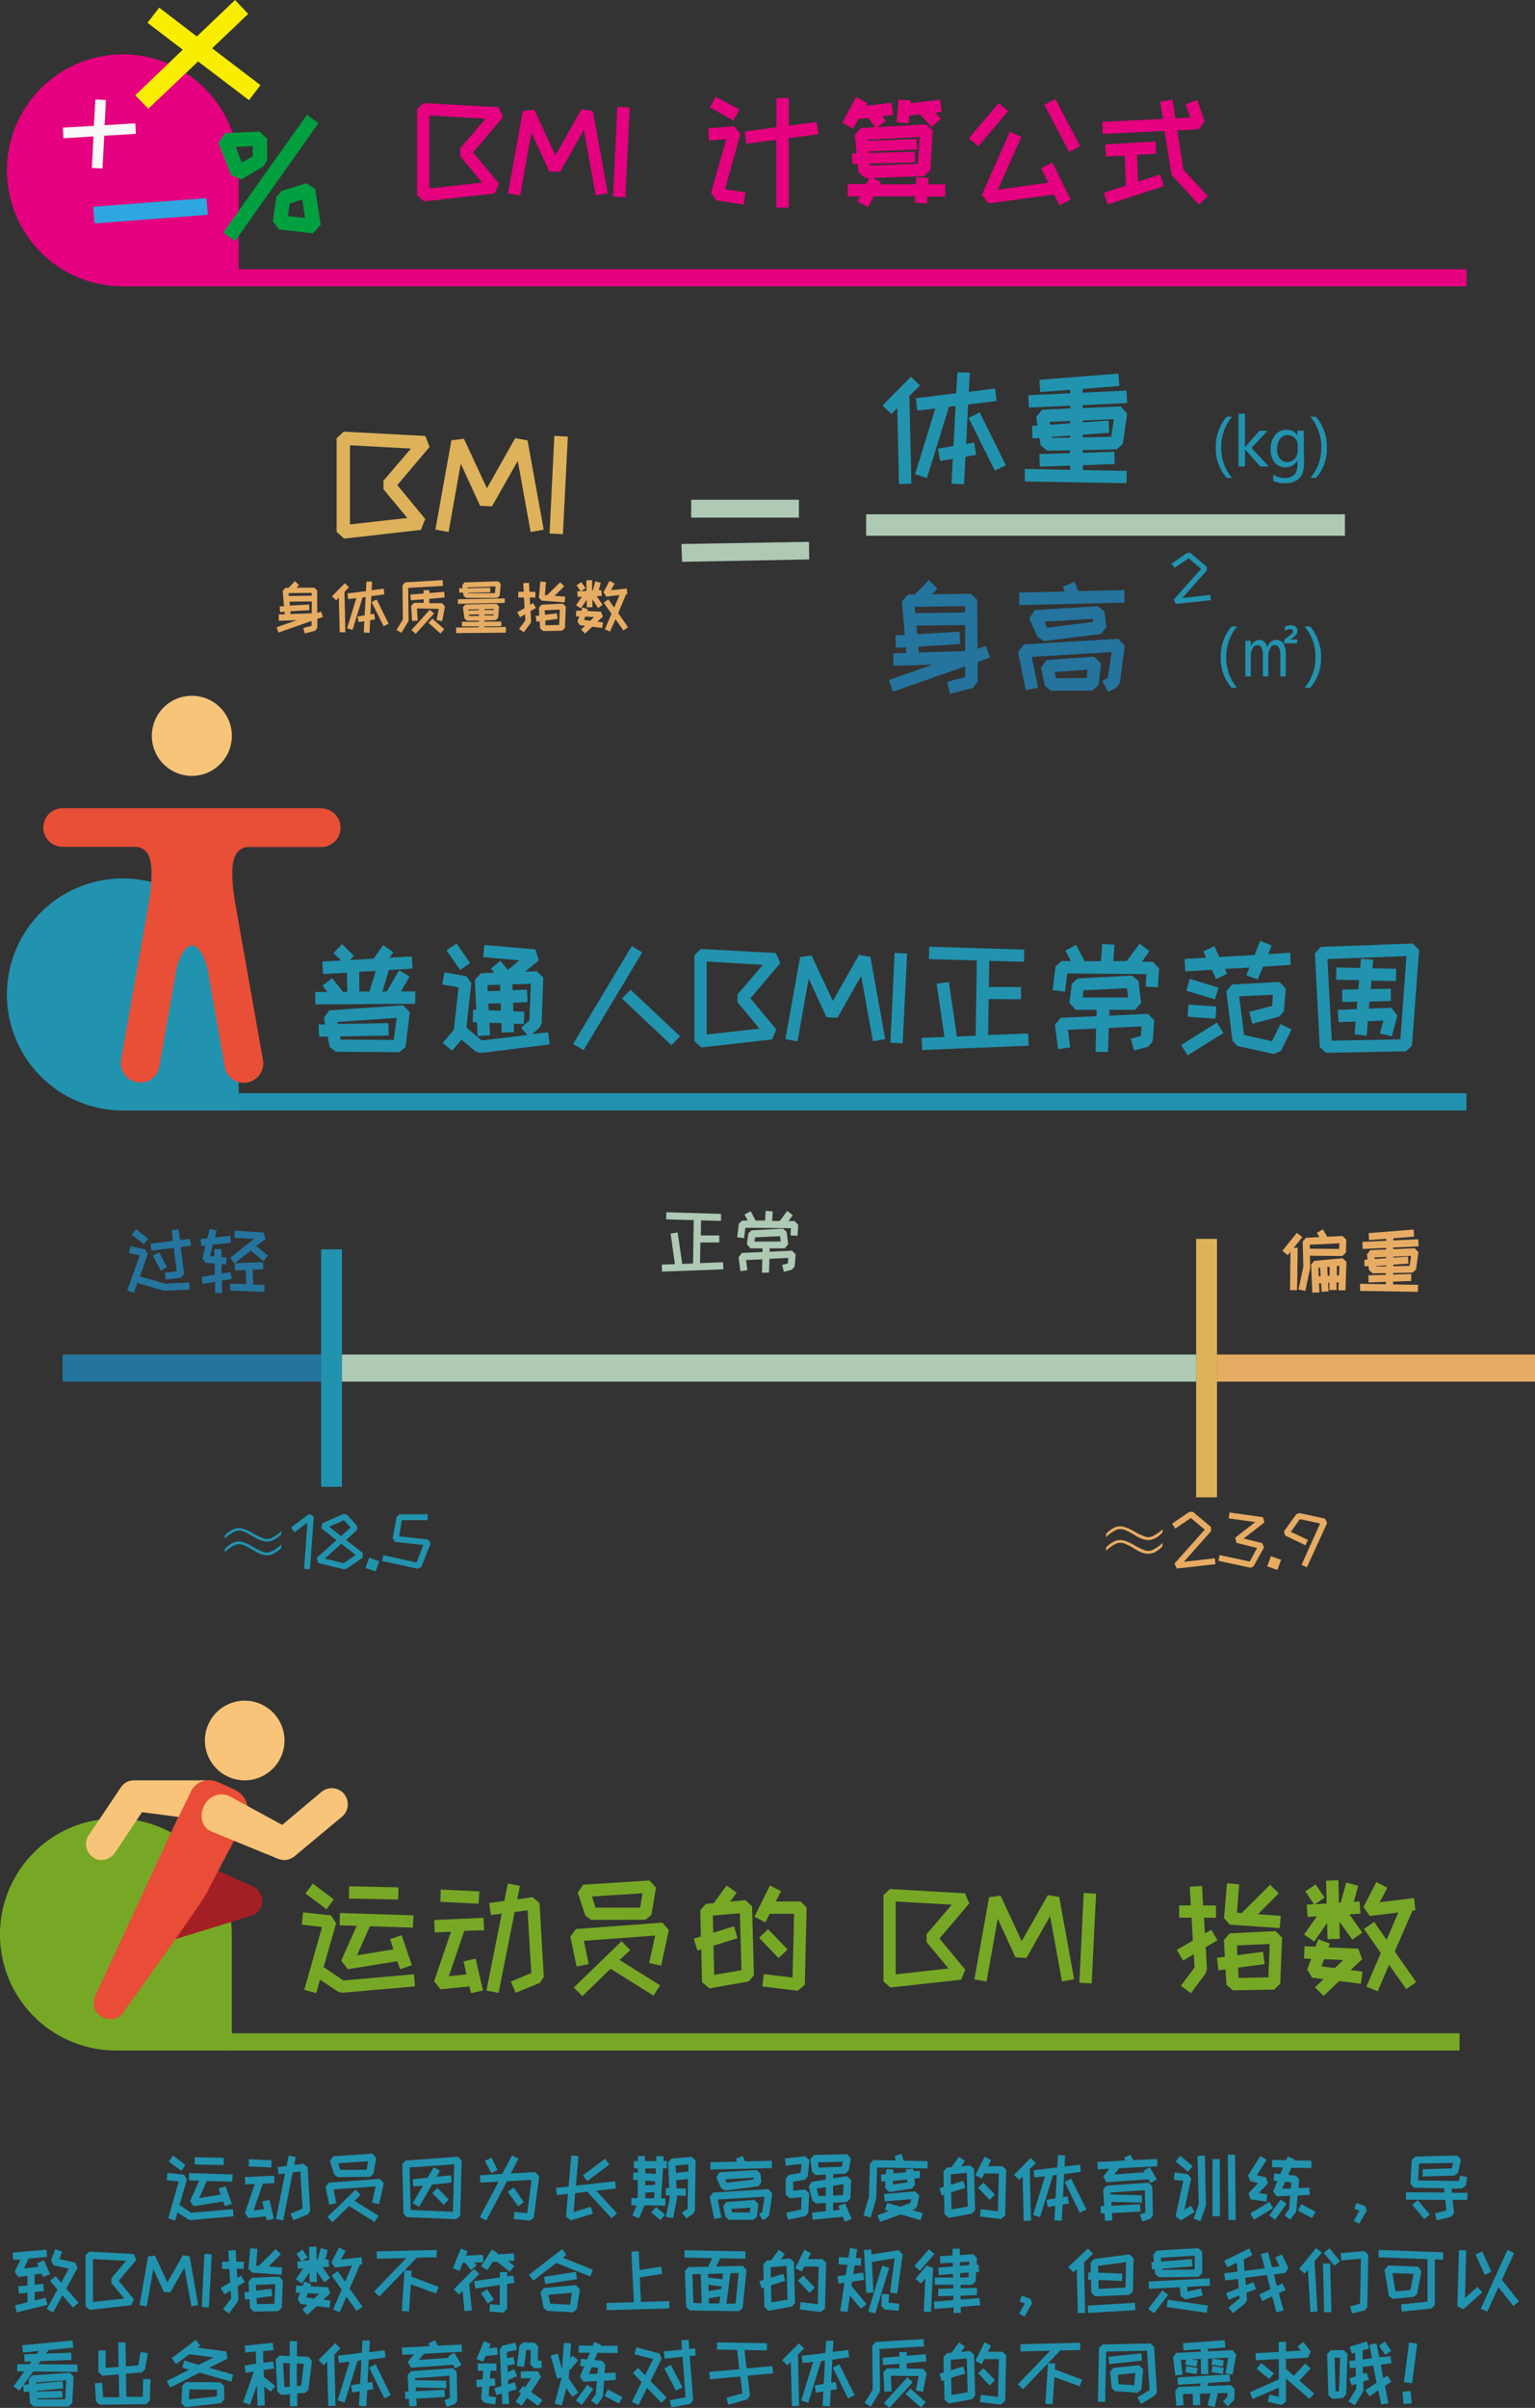 <svg xmlns="http://www.w3.org/2000/svg" viewBox="0 0 357.56 560.49"><rect x="0" y="0" width="357.56" height="560.49" fill="#333333" stroke="none"/><g id="图层_2" data-name="图层 2"><g id="图层_1-2" data-name="图层 1"><path d="M75.38,457.88,80,461l16.43-1.46.24,2.83-17,1.49-.91-.24-4.23-2.83-.88,3.16-2.77-.79,4.14-14.6L70.3,448l.3-2.86,6.48.7,1.22,1.83Zm.67-13.45-4.9-3.68,1.71-2.31,4.89,3.68Zm20.11,4.26-10-.31-3,6.76,8.49-1.4-.79-2.37,2.7-.92,2.38,7-2.74.92-.64-1.86L81,458.37l-1.52-2,3.62-8.1-4-.12.09-2.86,17.13.55Zm-3.41-6.54-11.47-.22.06-2.86,11.48.25Z" style="fill:#77a825"/><path d="M108.15,449.45,104.56,460l4.11-.43-.7-3,2.83-.67,1.7,7.42-2.77.64-.39-1.58-6.73.67-1.49-1.86,3.93-11.53-3.78.15-.12-2.89,11.47-.51.15,2.89Zm3.32-6.33-8.89-.42.09-2.87,9,.43Zm8.64,20.75-1.1-2.61,4.75-2-.88-14.61-3,.4-3.74,18.83-2.83-.54,3.56-17.9-2.52.34-.4-2.83,3.53-.46.82-4.07,2.8.57-.61,3.11,3.56-.49,1.62,1.34,1,17.19-.88,1.4Z" style="fill:#77a825"/><path d="M134.32,457.76l-1.46-7,1.31-1.74,20.11-1.49,1.52,1.74L154,457.54l-2.77-.6,1.37-6.4L136,451.76l1.13,5.42Zm10-1.53,9.43,5.88-1.52,2.43-10-6.27-6.57,6.36-2-2,11.13-10.77,2,2.07Zm-6.61-9.34-1.36-1-1.77-5.32,1.25-1.86,15.45-1,1.53,1.68-1.07,6.33-1.4,1.15Zm.19-5.44.82,2.58,10.4,0,.55-3.34Z" style="fill:#77a825"/><path d="M161.61,451.28l1.64-.52-.12-6.12,1.34-1.49,1.79-.15,3-4.11,2.34,1.68-1.52,2.06,3.56-.33,1.55,1.4.43,16.09-1.19,1.43-9.19,1.62-1.7-1.43-.19-7.64-.88.27Zm4.53-1.4,4.84-1.5.82,2.77-5.6,1.74.16,6.81,6.36-1.09-.37-13.27-6.3.55Zm9.59-3.72,3.62-7.27,2.58,1.31-1.21,2.4h5.72L187.9,444l-.43,18-1.64,1.39-8.25-1,.34-2.89,6.69.82.37-14.85h-5.69l-1,2Zm1.09,4.9,2.1-2,4.54,4.72-2.1,2Z" style="fill:#77a825"/><path d="M207.4,462.62l-1.61-1.42V441.11l1.52-1.4,17.47,1,1,2.34-6.94,8.18,6,7.25-.95,2.34Zm1.25-20v16.95l12.29-1.37-5.11-6.14,0-1.83,5.87-6.87Z" style="fill:#77a825"/><path d="M247.38,461.22,244.61,446l-5.5,9.74-2.56-.12-4.14-9-2.61,14.63-2.83-.51,3.43-19.14,2.68-.34L238,451.85l6.09-10.74,2.64.46,3.47,19.14Z" style="fill:#77a825"/><path d="M254.29,461.68l-2.86-.15,1-20.9,2.89.15Z" style="fill:#77a825"/><path d="M280.46,446.38l.21,3.68,1.49-.88,1.43,2.46-2.74,1.61.3,5.05-.24.95-3.5,4.71-2.34-1.73,3.19-4.26-.18-3.07-2.49,1.46-1.46-2.47,3.74-2.19-.31-5.32h-2.89v-2.86h2.71l-.24-4.35L280,439l.24,4.54h3v2.86Zm3,9.34,1.85-.25-.21-3.92,1.37-1.52,10.68-.52,1.49,1.52-.43,10.71-1.4,1.37-9.61.18L285.69,462l-.21-3.58-1.65.21Zm3-7.73-1.34-1.55.7-8.07,2.83.25-.52,6.6,1.1.09,6.63-6.6,2,2L293,445.59l5.33.36-.22,2.86Zm1.76,7.12,6-.79.36,2.86-6.17.82.12,2.4,6.93-.15.31-7.76-7.64.34Z" style="fill:#77a825"/><path d="M306.29,443.27l2.74-.18-.13-5.32,2.86-.1.13,5.24h.33l.09-.06,1.28-4.66,2.77.76-1,3.75,1.34-.1.19,2.83-2.56.19,3,4.23L315,451.49l-3-4.2.09,4-2.86.09-.09-3.78-3,4.33-2.37-1.62,3-4.26-2.19.16-.18-2.87,1.67-.09-2-3,2.38-1.61,2.1,3.07Zm8.3,15.31,2.8.36-.39,2.83-5.05-.64-3.65,3.47-2-2,2-1.91-2.65-.34-1.16-1.88.92-2.5-1.65-.09.12-2.86,2.56.12.64-1.73,2.71,1-.34.88,6.94.31.91,2.46Zm-6.17-2.53-.61,1.65,3.13.42,1.95-1.89ZM329,444.76l-4.11,9.5,5,7.12L327.56,463l-4-5.66-2.65,6.18-2.61-1.1,3.34-7.82L317.73,449l2.37-1.64,2.89,4.17,2.74-6.36-6.66.82-1.46-2.1,3-5.81,2.55,1.34-1.79,3.38,8-1,.34,2.83Z" style="fill:#77a825"/><path d="M27,423.29h0a27,27,0,0,1,27,27v27a0,0,0,0,1,0,0H27a27,27,0,0,1-27-27v0A27,27,0,0,1,27,423.29Z" style="fill:#77a825"/><line x1="53.03" y1="475.29" x2="339.98" y2="475.29" style="fill:none;stroke:#77a825;stroke-miterlimit:10;stroke-width:4px"/><path d="M41.82,513.26l2.72,1.82,9.72-.86.15,1.67-10,.88-.54-.14L41.34,515l-.52,1.88-1.64-.47,2.45-8.64-2.81-.29.18-1.69,3.83.41.72,1.08Zm.4-7.95-2.9-2.18,1-1.37,2.9,2.18Zm11.9,2.52-5.92-.18-1.8,4,5-.83-.47-1.4,1.6-.54L54,513l-1.62.54-.38-1.1-6.84,1.1-.9-1.17,2.14-4.79L44,507.52l.06-1.69,10.13.32Zm-2-3.87-6.78-.13,0-1.69,6.79.14Z" style="fill:#2193af"/><path d="M61.21,508.28l-2.12,6.21,2.43-.26-.42-1.78,1.68-.39,1,4.39-1.63.38-.24-.94-4,.4-.88-1.1,2.32-6.82-2.23.09-.07-1.71,6.79-.31.09,1.71Zm2-3.75-5.25-.25,0-1.69,5.29.25Zm5.11,12.28-.64-1.55,2.8-1.17-.52-8.64-1.78.23-2.21,11.15-1.68-.33,2.11-10.58-1.5.2-.23-1.68,2.09-.27.48-2.41,1.66.34-.36,1.84,2.11-.29,1,.79.61,10.17-.52.83Z" style="fill:#2193af"/><path d="M76.69,513.19l-.86-4.14.77-1,11.9-.88.9,1-1.08,4.89-1.64-.36.81-3.78-9.81.72.67,3.21Zm5.89-.9,5.58,3.47-.9,1.44-5.94-3.7-3.89,3.76-1.17-1.21,6.59-6.37L84,510.9Zm-3.91-5.53-.81-.59-1-3.15.73-1.1,9.15-.61.9,1L87,506l-.83.69Zm.11-3.22.48,1.53,6.16,0,.32-2Z" style="fill:#2193af"/><path d="M94.8,516.09l-.81-.83-.29-11.5.79-.85,12.13-.88.92.85-.34,12.87-.9.81Zm10.71-1.26.3-11.05-10.4.75.25,9.9Zm-9.4-7.56,3.49-.36,1.44-2.45,1.46.85-.81,1.38,3.35-.34.18,1.69-4.59.47-3,5.17-1.49-.85,2.39-4.1-2.23.23Zm4.57,3.22,1.21-1.19,2.66,2.72-1.22,1.19Z" style="fill:#2193af"/><path d="M119,505.92l5.69-.31.9,1-1.26,9.61-.92.68-3.76-.38.16-1.65,3,.3,1-7.75-5.7.3-4.84,9.13-1.5-.78,4.39-8.24-4.28.22-.09-1.71L117,506l2.29-4.31,1.47.8Zm-4.55-.09L112.94,503l1.53-.78,1.44,2.88Zm6.25,7.74-2.42-3.4,1.39-1L122,512.6Z" style="fill:#2193af"/><path d="M138.88,509.93l4.84,5.28-1.26,1.13-5.67-6.17-2.81.32-.37,4.41,4-1.24.51,1.62-5.19,1.56-1.09-.84.46-5.33-2.59.29-.2-1.69,2.94-.33.63-7.22,1.67.17-.59,6.85,9.14-1,.18,1.69Zm-2.09-2.23-1-1.35,5.15-3.87,1,1.35Z" style="fill:#2193af"/><path d="M147.3,515.73l1-2.4-1.23,0,0-1.68,1.48,0v-4.21l-1.12-.09.15-1.68,1,.08v-1h-.94v-1.71h.94v-1.15h1.67v1.15h2.59l.08-1.21,1.69.11-.07,1.08h.81v1.69l-.92,0-.42,7,1,0v1.71l-4.85-.09-1.29,3Zm3-9.85,2.41.16.08-1.29-2.49,0Zm0,2.81,2.25-.13.06-.82-2.31-.17Zm0,3,2.05,0,.09-1.44-2.14.13ZM151.7,515l1.09-1.29,2.13,1.78-1.08,1.28Zm6-3.94,0,.49v.21l-.91,4.54-1.68-.29.9-4.48,0-.5-.92,0,0-1.71.81,0-.28-6,.79-.87,4.71-.39.92.86-.18,11.68-.36.69-1.65,1.11-1-1.38,1.32-.87.09-6.94-2.77.3.09,1.89,2.17,0v1.71Zm-.33-7,.08,1.73,2.89-.3,0-1.68Z" style="fill:#2193af"/><path d="M176.81,515.3l.75-.42.52-3.54-10.89.64.85,4.22-1.67.32-1.05-5.17.79-1,12.91-.78.88,1-.72,5-.45.63-1.11.59Zm-11.34-12,6.22-.14-.27-.67,1.61-.64.5,1.26,6.28-.15,0,1.71L165.5,505Zm2.52,6.07-1.14-2.54.72-1.19,8.64-.52.9.74.25,2.11-.73.93-7.74,1Zm1,6.64-.54-2.46.77-1,6.48-.47.94.94-.33,2.93-.84.76-5.66,0Zm.3-7.92,6.28-.79-.05-.41-6.59.37Zm1.23,6.9,4.17,0,.11-1.13-4.46.32Z" style="fill:#2193af"/><path d="M183.54,516.68l-.36-1.64,3.42-.73.11-2.87-2.77.24-.92-.85v-3.72l.7-.87,2.77-.45.2-2.1-3.67.43-.18-1.69,4.7-.54,1,.91-.38,3.8-.7.78-2.7.45v2.08l2.81-.25.92.88-.19,4.5-.66.8Zm10.53-3.94v1.8l1.55-.16-.36-.87,1.58-.64,1.55,3.6-1.58.66-.49-1.13-7,.68-.18-1.65,3.24-.33v-1.91l-2.3.09-.85-.64-.83-3.33.69-1.05,3.29-.52v-1.15l-2.34.09-.88-.72-.4-2.95.83-1,7.74-.18.85,1-.49,2.85-.81.7-2.79.11v.95l3.17-.5,1,.88-.18,4.35-.83.81Zm-3.38-1.58,1.67-.06v-2l-2.12.32Zm-.13-7.83.16,1.24,5.4-.24.2-1.15Zm3.51,5.47v2.25l2.32-.09.09-2.56Z" style="fill:#2193af"/><path d="M201.14,515.67l1.26-4.33.24-7.73.84-.82,5.21.1-.33-1,1.62-.53.52,1.57,5.58.13v1.71l-11.78-.26-.19,7,0,.2-1.3,4.46Zm3.24,0,2.7-1-.93-.27.47-1.64,3.11.9,2.32-.9.18-.88-6.14.54-.16-1.71,7.27-.63.92,1-.47,2.47-.54.63-.65.25,2.47.7-.47,1.66-4.66-1.33L205,517.2Zm.83-9.49,1.17-.1.06-1.16,1.71.09-.06.9,3-.27L211,505l1.7-.2.07.61,1.44-.14.14,1.69-1.39.14.19,1.41-.73.93-5.23.8-1-.89.07-1.62-.94.09Zm6.09,1.16-3.28.3,0,.83,3.41-.5Z" style="fill:#2193af"/><path d="M218.84,509.36l1-.31-.07-3.62.79-.88,1.06-.09,1.77-2.43,1.38,1-.9,1.22,2.11-.19.92.82.25,9.53-.7.84-5.44,1-1-.85-.11-4.52-.52.16Zm2.68-.83,2.86-.88.49,1.63-3.31,1,.09,4,3.76-.65-.22-7.84-3.73.32Zm5.67-2.2,2.14-4.3,1.53.77-.72,1.43h3.39l.86.84-.25,10.62-1,.83-4.88-.58.2-1.71,4,.49.21-8.78H229.3l-.58,1.17Zm.65,2.9,1.24-1.17,2.68,2.79-1.24,1.21Z" style="fill:#2193af"/><path d="M239.88,504.89l.27,12-1.69.06-.25-10.33-.8.81-1.22-1.19,3.89-3.93,1.22,1.21Zm8,1.17-.27,5.37,1.1-.18.27,1.67-1.46.25-.2,3.76-1.71-.09.18-3.38-1.73.29-.3-1.68,2.12-.36.29-5.45-.9.11-3,9.72-1.62-.52,2.77-9-2.46.29-.2-1.69,5.51-.67.16-2.86,1.69.05-.14,2.61,3.6-.45.2,1.7Zm3.65,9L248,507.9l1.51-.78,3.57,7.2Z" style="fill:#2193af"/><path d="M255.63,503.24l6.52-.33-.33-.61,1.48-.77.68,1.29,5.53-.27.09,1.69-8.88.45-1.17,1.46,7-.5-.2-.33,1.46-.86,1.67,2.83-1.46.86-.59-1,0,.13-9.72.68L257,506.6l1.44-1.78-2.74.13Zm9.88,12.24,1.3-.45-.13-5.22-8,.55,0,.45L266,511l0,1.71-7.14-.18.05.9,6.66-.35.09,1.7-6.66.36.11,1.71-1.71.1-.11-1.72-.85,0-.09-1.71.85,0-.22-3.87.78-.89,9.75-.7.9.83.15,6.73-.56.81-1.89.65Z" style="fill:#2193af"/><path d="M275.09,516.83l-1.26-.9,1.8-8.28-2.23-.29.23-1.69,3.11.43.72,1-1.56,7.22,1.51-.9.86,1.44Zm1.64-11.33-2.88-2.37,1.07-1.32,2.89,2.4ZM279.62,517l-1.58-.56,1.19-3.36-.29-11.25,1.71-.06.27,11.42-.05.3Zm4.54-1.13h-1.71l0-13.3h1.69Zm2,.86L286,501.54h1.69l.16,15.22Z" style="fill:#2193af"/><path d="M295,512.45l-3.69-.48-.5-1.44,2.28-2.38-1.87-.45-.52-1.28,2.9-4.57,1.44.9-2.27,3.58,2.16.51.43,1.4-2.16,2.25,2,.27Zm-2.88,4.23-.88-1.46,4.43-2.68.88,1.44Zm4.9,0-1.37-1,2.68-3.71,1.37,1Zm5.24-5.65-.29,3.53-.18.45-1.23,1.65-1.35-1,1.08-1.47.24-3.08-3.12.14-.84-1.19,1-2.39-.92-.09.16-1.67,1.44.14.63-1.53-2.56-.05,0-1.7,3.24.06L300,502l1.58.64-.1.26,4,.05,0,1.71-4.68-.07-.7,1.67,1.75.16.77.92-.16,2,2.54-.13.09,1.69Zm-2.92-3.17-.67,1.62,2-.09.11-1.39Zm6.3,8.46-3.33-1.76.81-1.5,3.33,1.77Z" style="fill:#2193af"/><path d="M316.61,517.62l-1.26-.67,1.32-2.34-1.21-.5.54-1.35,2,.79.36,1Z" style="fill:#2193af"/><path d="M341.76,512.07h-3.4l.34,3-.63.9-3.38.87-.44-1.62,2.67-.69-.27-2.46-9.16-.06v-1.71l9,.06-.11-1-7-.12-.85-.9.33-5.58.83-.78,9.79-.23.83,1-.67,3-.81.65-7.43.23,0-1.69,6.77-.2.29-1.29-7.92.16-.22,3.92,9.56.15.21-1.23,1.68.31-.36,2-.87.67-2.41,0,.11,1h3.6Zm-10,4.47-2.79-3.3,1.28-1.11,2.79,3.33Z" style="fill:#2193af"/><path d="M9.69,529.23l-1.62.21,0,2.36,2-.2.14,1.7-2.12.19,0,2,2.55-.63.42,1.63-7.17,1.77-.39-1.66,2.9-.7,0-2.21-2,.18-.17-1.7L6.4,532l0-2.27-2.1.29-.88-1.23,1.35-2.82L3.09,526l-.16-1.67,7.9-.67.12,1.69-4.28.36-1.08,2.33L9,527.61l-.35-.76,1.57-.72,1.44,3.19-1.57.68Zm1.21,8.24,2.48-4.55-1.74-2,1.29-1.09,1.32,1.53,1.8-3.3-3.57-.75-.59-1.16,1-2.62,1.58.61-.64,1.71,3.69.81.55,1.22-2.64,4.84L18.3,536,17,537.15l-2.47-2.86-2.17,4Z" style="fill:#2193af"/><path d="M20.93,537.67l-1-.85V524.94l.9-.82,10.33.55.58,1.39-4.1,4.84,3.54,4.29-.56,1.38Zm.73-11.83v10l7.28-.81-3-3.64,0-1.08,3.47-4.06Z" style="fill:#2193af"/><path d="M44.58,536.84l-1.64-9-3.26,5.76-1.51-.07-2.45-5.33-1.55,8.66-1.67-.3,2-11.33,1.59-.19L39,531.3l3.6-6.36,1.57.27,2,11.33Z" style="fill:#2193af"/><path d="M48.66,537.11,47,537l.61-12.36,1.71.09Z" style="fill:#2193af"/><path d="M55.14,528.06l.13,2.18.88-.53.85,1.46-1.62,1,.18,3-.15.56-2.07,2.79-1.38-1,1.89-2.52-.11-1.82-1.48.86-.86-1.46,2.21-1.29-.18-3.15H51.72v-1.69h1.61l-.15-2.58,1.71-.11.15,2.69h1.74v1.69Zm1.77,5.52,1.1-.14-.13-2.32.81-.9,6.32-.31.88.9-.25,6.34-.83.81-5.69.11-.88-.8-.13-2.12-1,.13ZM58.67,529l-.79-.92.41-4.77,1.68.15-.31,3.9.65.06,3.92-3.91,1.19,1.21-2.86,2.86,3.15.22-.13,1.69Zm1,4.21,3.52-.46.22,1.69-3.65.48.07,1.43,4.1-.09.18-4.59-4.52.19Z" style="fill:#2193af"/><path d="M70.43,526.22l1.62-.11L72,523l1.7-.05.07,3.1h.2l0,0,.76-2.75,1.63.45-.61,2.21.79,0,.11,1.67-1.51.11,1.76,2.5-1.36,1-1.77-2.48.06,2.39-1.7.06-.05-2.24-1.78,2.56-1.41-1,1.77-2.52-1.3.09-.11-1.7,1,0-1.2-1.76,1.4-1,1.24,1.82Zm4.91,9.06,1.66.21-.24,1.68-3-.38-2.16,2.05-1.17-1.21,1.17-1.13-1.56-.2-.69-1.11.54-1.48-1-.05L69,532l1.52.08.37-1,1.61.59-.2.53,4.1.18.54,1.45Zm-3.65-1.5-.36,1,1.85.26,1.15-1.12Zm12.18-6.68-2.43,5.62,3,4.21-1.38,1-2.36-3.34-1.57,3.65-1.54-.65,2-4.62-2.33-3.33,1.41-1,1.71,2.47,1.62-3.76-3.94.48-.87-1.24,1.8-3.44,1.51.8-1.06,2,4.74-.55.19,1.67Z" style="fill:#2193af"/><path d="M87.72,524.06l14-.34,0,1.69-4.63.11-2.84,2.93,1.64.11-.09,1.37,6.37,2.38-.58,1.56-5.9-2.16-.4,6.32-1.69-.11.61-9.41-5.85,6.06-1.22-1.17,7.52-7.81-6.89.16Z" style="fill:#2193af"/><path d="M105.51,528l1.82-4.59,1.58.63-.4,1,4-.18.07,1.71-2.07.09.52.67-1.35,1.06-1.31-1.66-.58,0-.74,1.89Zm.18,4.9,4.73-4.79,1.21,1.19-2.32,2.37.59,6.12-1.69.18-.47-4.7-.83.85Zm4.75-1.91,6-.87,0-1.24h1.71l0,1,1.42-.21.25,1.71-1.69.25,0,5.83-.92.85-3.19-.24.13-1.71,2.27.18,0-4.66-5.69.83Zm1.62-3.49,2.52-3.89,1.42.92-.14.23,3.83-.25.11,1.71-1.44.09,1.44,1.15-1.06,1.35-2.92-2.34-1.1.07-1.22,1.89Zm0,6.3,1.44-.92,1.53,2.39-1.42.92Z" style="fill:#2193af"/><path d="M123.2,529.52l7.76-6,1,1.35-.84.65,7,2.82-.63,1.57-7.91-3.17-5.32,4.11Zm4.23,8.38-.81-.68-.72-3.65.78-1,7.48-.65.92,1-.74,4.61-.88.72Zm-.7-7.93,7.43-1.14.26,1.69L127,531.64Zm6.07,6.51.41-2.79-5.44.47.4,2.07Z" style="fill:#2193af"/><path d="M141.31,536.07l6.34-.18-.58-11.77,1.71-.08.2,4.36,5-.79.27,1.67-5.22.85.27,5.7,6.62-.19,0,1.69-14.64.41Z" style="fill:#2193af"/><path d="M167.77,525.65l-.94,1.92,6.2-.14.86.92-.9,8.89-.86.75-11.45-.19-.83-.83-.31-8.37.85-.88,4.54-.09,1-2-6.48-.13v-1.71l14.19.27,0,1.7Zm-4.32,10.49-.22-6.79-1.94,0,.22,6.71Zm1.49-6,3.33.41.18-1.33-3.52.09Zm.11,3.15,2.94-.49.07-.56-3.06-.41Zm.09,2.88,2.41,0,.2-1.62-2.64.42Zm5-7-.93,7.06,2.14,0,.72-7.14Z" style="fill:#2193af"/><path d="M176.88,531l1-.31-.07-3.62.79-.88,1.06-.09,1.77-2.43,1.38,1-.9,1.22,2.11-.19.92.82.25,9.53-.7.84-5.44,1-1-.85-.11-4.52-.52.16Zm2.68-.83,2.86-.88.49,1.63-3.31,1,.09,4,3.76-.65-.22-7.84-3.72.32Zm5.67-2.2,2.14-4.3,1.53.77-.72,1.43h3.39l.86.84-.25,10.62-1,.83-4.88-.58.2-1.71,4,.49.21-8.78h-3.36l-.58,1.17Zm.65,2.9,1.24-1.17,2.68,2.79-1.24,1.21Z" style="fill:#2193af"/><path d="M198.48,531.08l-.16,1,3.54,4.26-1.31,1.08L198,534.36l-.59,3.83-1.69-.27,1-6.59-1.42.2-.23-1.69,1.94-.27.38-2.38-2.07-.12.09-1.69,2.23.12.36-2.23,1.68.27-.33,2.05,1.26.06-.07,1.71-1.46-.08-.32,2.06,2.32-.33.22,1.68ZM209,533.87l-1.67-.23,1.08-8-5.31.88.36,7.1-1.68.09-.52-10,1.69-.09.06,1.15,6.26-1,1,1Zm-5.13,4.65-1.62-.47,3.24-10.66,1.64.49Zm5.47-.63-3.29-.31-.76-.88.13-2.72,1.69.07L207,536l2.47.23Z" style="fill:#2193af"/><path d="M213,527.45l3.4-3.89,1.28,1.11-3.4,3.89Zm2.18,10.65.36-7.74-1,1.17-1.3-1.08,2.61-3.09,1.51.57-.5,10.24Zm3.36-10.26,3.39-.27,0-.9-2.9.18-.09-1.67,2.93-.18,0-1.57,1.71,0,0,1.49,3.1-.22.9.9-.09,1.53.43,0,.13,1.71-.67.05-.12,2.16-.85.79-2.65,0,0,.81,3.8-.12,0,1.69-3.8.14,0,.92,4.4-.38.14,1.69-4.5.38,0,1.41-1.68,0,0-1.29-4.45.37-.14-1.69,4.53-.38,0-1-3.52.1,0-1.71,3.51-.1,0-.87h-4.3v-1.67l4.25,0,0-.85-3.31.27Zm5.06-1.26,0,.85,2.12-.18.06-.81Zm2,3.51.05-1.11-2,.16,0,1Z" style="fill:#2193af"/><path d="M238.65,539.22l-1.26-.67,1.32-2.34-1.21-.5.54-1.35,2,.79.36,1Z" style="fill:#2193af"/><path d="M248.84,527.68l4.59-4.28,1.17,1.22-2.09,2,.26,11.79-1.71,0-.24-10.24-.81.77Zm4.52,9,11-.65.13,1.71-11,.65Zm.86-3-.09-3-.68,0,.09-1.71.56,0-.06-2.25.74-.88,8.28-1.08,1,.86-.16,7.73-.83.82-7.92.36Zm1.59-4.67,5.63.22-.07,1.71-5.51-.22.06,2.06,6.24-.31.15-5.9-6.54.84Z" style="fill:#2193af"/><path d="M267.45,537.44l3.32-4.31,1.35,1.07-3.32,4.26Zm.09-6.36,14.22-.74.09,1.7-5.32.27.1,1.08,3.14-.69.36,1.66-4.05.86-1.05-.74-.2-2.08-7.2.37Zm.65-4.5.61,0-.16-1.71.79-1,9.69-.57.9.84v5l-.85.84-9.21.09-.87-.75-.11-1.08-.64,0Zm2.32-.16,7.11-.56.15,1.69-7.09.54,0,.27,7.62-.07v-3.24l-7.91.49ZM271.76,537l.25-1.7,9.32,1.37-.23,1.69Z" style="fill:#2193af"/><path d="M293.36,534.09l2.59-1.28-.87-3.26-5,.65.13,1.73,1.76-.69.59,1.59-2.23.86.13,1.6-.29.72-2.92,2.43-1.09-1.29,2.59-2.16-.06-.67-2.46,1-.63-1.57,2.95-1.13-.16-2.16-3,.37-.22-1.67,3.08-.4-.16-2.07-2.2,1.07-.73-1.52,5.81-2.84.74,1.53-2,1,.19,2.67,4.7-.61-.88-3.32,1.64-.41.93,3.51,1.77-.23-1-2.06,1.53-.73,1.51,3.11-.67,1.21-2.71.36.72,2.7,1.27-.63.76,1.53-1.58.77,1.08,4-1.64.45-1-3.73-2.31,1.12Z" style="fill:#2193af"/><path d="M305.25,538.21l-.59-9.88-.74.9-1.33-1.08,4-4.88,1.3,1.08-1.68,2,.69,11.7Zm3.19,0-.27-11.33,1.69,0,.27,11.32Zm2.41-10.8-2.5-3,1.33-1.08,2.47,3Zm4.07,11.08-.43-1.63,2.32-.62.2-10.49-4.56.41-.18-1.67,5.53-.52.92.84L318.5,537l-.63.81Z" style="fill:#2193af"/><path d="M334.22,525.92v10.6l-.78.83-6.93.72-.14-1.68,6.15-.63v-9.9l-11.43-.43.08-1.71,15,.56,0,1.71Zm-10.7,8.51-1-6.1.88-1,6.93.29.77,1-1,5.35-.78.68-4.86.45Zm1.53-1.06,3.48-.31.74-3.78-4.92-.18Z" style="fill:#2193af"/><path d="M339.47,536.86l.38-13.09,1.69.06-.3,11.1,2.91-2.61,1.14,1.26-4.4,3.93Zm4.25-12.1,1.57-.68,2.12,4.73-1.55.71Zm1.21,12.66,6.22-13.7,1.55.72-2.86,6.26,4,5-1.33,1.06-3.47-4.36-2.58,5.65Z" style="fill:#2193af"/><path d="M5.39,555.24l-.88,1.22-1.37-1L5.66,552,4,552l0-1.69,2.86,0,.47-.65-1.62.05L5.66,548l2.95-.09.47-.66-3.76.36-.14-1.7,11.73-1.13.16,1.69-5.76.56-.57.81,5.87-.2,0,1.69-7.16.26-.52.74,9.12.07,0,1.71L7.73,552l-2.25,3.13L6.72,555l-.07-1.18.79-.9,8.81-.62.9.89-.31,6.17-.83.81H7.84L7,559.4l-.18-2.7-1.28.12Zm9.81,3.26.2-4.45-7,.5,0,.31,6.19-.59.16,1.67-6.24.59v.17l6-.17.06,1.57-5.91.16,0,.24Z" style="fill:#2193af"/><path d="M22.91,552.11v-5h1.71v4.07l3-.24-.09-5.69h1.71l.09,5.58,2.88-.24.54-3.11,1.69.29-.66,3.78-.78.7-3.65.27.09,5.4,3.8,0,.12-4.16,1.71.06-.18,5-.83.81-10.87.11-.84-.81-.24-4.19,1.69-.09L24,558l3.77,0-.09-5.3-3.86.29Z" style="fill:#2193af"/><path d="M40,548.9l5.63-4.26,1,1.35-.63.48,6.7.88L53,549l-4.25,2.15,5.58,1.6-.45,1.64-7.38-2.11-6.86,3.47-.79-1.52,5.22-2.63-1.6-.47.45-1.66,3.4,1,3.44-1.74L44.11,548,41,550.29Zm2.26,10.53.2-4.14.88-.81,8,.06.87.84v3.19l-.78.83-8.26.93Zm1.75-.92,6.52-.72v-1.54l-6.39-.06Z" style="fill:#2193af"/><path d="M61.41,551.66l.05,1.6,2.65,2.12-1.06,1.33-1.52-1.2.15,4.44L60,560l-.15-4.84-1.63,4.61-1.61-.6L59.14,552l-1.93.31-.27-1.66,2.72-.45-.07-2.84-2.45.25L57,546l6.53-.67.18,1.7-2.43.25.07,2.73,2.25-.37.27,1.67Zm7.83,5.45,0,3h-1.7v-2.81l-2,.18-.94-.81-.39-7.45.88-.9,2.39.09,0-3.47h1.7v3.54l2.67.09.81,1-.81,6.69-.78.74Zm-3-1.44,1.26-.11,0-5.47L65.94,550Zm2.91-5.51,0,5.24,1-.09.61-5.09Z" style="fill:#2193af"/><path d="M77.88,548.09,78.15,560l-1.69.06-.26-10.33-.79.81-1.22-1.19,3.89-3.93,1.22,1.21Zm8,1.17-.27,5.37,1.1-.18.27,1.67-1.46.25-.2,3.76L83.62,560l.18-3.38-1.73.29-.3-1.68,2.12-.36.29-5.45-.9.11-3,9.72-1.62-.52,2.77-9-2.46.29-.2-1.69,5.51-.67.16-2.86,1.69,0L86,547.53l3.6-.45.2,1.7Zm3.65,9L86,551.1l1.51-.77L91,557.52Z" style="fill:#2193af"/><path d="M93.63,546.44l6.51-.33-.32-.61,1.48-.77L102,546l5.53-.27.09,1.7-8.88.44-1.17,1.46,7-.5-.2-.33,1.46-.86,1.67,2.83-1.46.86-.59-1,0,.13-9.72.68L95,549.8,96.44,548l-2.74.13Zm9.88,12.24,1.3-.45-.13-5.22-8,.55,0,.45,7.29.17,0,1.71-7.15-.18.06.9,6.66-.35.09,1.7-6.66.36.11,1.71-1.71.1-.11-1.72-.85,0-.09-1.71.85,0-.22-3.87.78-.88,9.75-.71.9.83.15,6.73-.56.81-1.89.65Z" style="fill:#2193af"/><path d="M114,555.42l-.16,2.3,1.77.31-.29,1.67-2.54-.43-.7-.9.21-2.81-1.24.09-.14-1.69,1.51-.11.14-2h-1.27v-1.71h4.35v1.71h-1.37l-.14,1.84,1.15-.09.11,1.69Zm-.91-7-.56,1.33L111,549.1l1.73-4.14,1.58.65-.43,1,1.91-.2.18,1.69ZM117,559.61l-.11-2.46-1.26.36-.47-1.62,1.64-.47-.38-8.55L117,546l3.06-.69.38,1.64-2.38.54.07,1.44,1.48-.29.32,1.66-1.73.34.08,1.53,1.47-.68.72,1.56-2.1,1,0,.92,1.53-.45.47,1.64-1.93.56.15,2.84Zm6.71-2.84,2.63,1.89-1,1.37-2.56-1.86L121.53,560l-1.42-.94,1.26-1.91-.56-.41,1-1.37.48.36,1.43-2.14-2.4,0V552l4-.05.7,1.33Zm.72-5.49-.9-.9.11-3.37-1.06,0-.49,3.94-1.69-.22L121,546l.87-.75,2.68.07.83.88-.11,3.28.83,0,.12,1.69Z" style="fill:#2193af"/><path d="M132.85,551.6l-.23-.18-.15,2.2,2.25,3.29-1.4,1-1.39-2-1.08,4-1.64-.41,1.55-5.8,0-.31-1,.28-1.49-5.33,1.64-.49,1,3.64.43-6.12,1.69.1L132.8,549l.55-.7,1.32,1.08Zm2.68,8.21-1.4-1,2.68-3.69,1.37,1Zm5.2-5.65-.27,3.53-.16.41-1.24,1.69-1.37-1,1.1-1.49.25-3.06-3.13.14-.83-1.17,1-2.39-.92-.09.16-1.67,1.44.14.63-1.55-2.59,0,0-1.7,3.26.06.37-.88,1.55.64-.11.26,4,0,0,1.69-4.7-.05-.7,1.67,1.76.16.76.9-.16,2,2.57-.13.09,1.71ZM137.84,551l-.67,1.62,2-.09.12-1.4Zm6.31,8.46-3.33-1.76.78-1.52L145,558Z" style="fill:#2193af"/><path d="M151.52,554.23l3.76,3.87-1.21,1.21-3.35-3.48-2,4-1.53-.75,2.28-4.59-2.05-2.15,1.21-1.17,1.64,1.71,1.89-3.77L147.79,548l.45-1.62,5.35,1.44.54,1.18Zm9.14-5.8.81,10.25-.7.9-4.41.77-.31-1.65,3.66-.69L159,548.6l-4.21.41-.15-1.67,4.23-.42-.16-2.18,1.69-.1.16,2.12,1.37-.14.15,1.67Zm-3.2,8.05-2.7-5.22,1.51-.77,2.7,5.23Z" style="fill:#2193af"/><path d="M173.42,547l.49,4.3,6-.56.16,1.7-5.92.55.54,4.6-.63.93-4.41,1.22-.45-1.63,3.72-1-.47-3.94-7.07.65-.16-1.7,7-.64-.53-4.49-4.66-.08,0-1.68,11.63.2,0,1.69Z" style="fill:#2193af"/><path d="M185.88,548.09l.27,11.95-1.69.06-.25-10.33-.8.81-1.22-1.19,3.89-3.93,1.22,1.21Zm8,1.17-.27,5.37,1.1-.18.27,1.67-1.46.25-.2,3.76-1.71-.09.18-3.38-1.73.29-.3-1.68,2.12-.36.29-5.45-.9.11-3,9.72-1.62-.52,2.77-9-2.46.29-.2-1.69,5.51-.67.16-2.86,1.69,0-.14,2.61,3.6-.45.2,1.7Zm3.65,9L194,551.1l1.51-.77,3.57,7.19Z" style="fill:#2193af"/><path d="M202.84,560.21l-1.44-.88,1.89-3.12L203.18,546l.79-.86,11.18-.67.09,1.71-10.37.59.13,9.62-.13.45Zm8.37-10.12v1.24l3.79.06.85,1-.85,4.36-1.65-.32.63-3.35L207.5,553l.21,3.62-1.71.09-.23-4.56.85-.86,2.88,0v-1.08l-3.8.31-.15-1.69,3.95-.33v-1h1.71v.85l4.42-.36.15,1.68Zm-4.05,10.4-1.26-1.11,5.45-6,1.26,1.12Zm7.38-.08-3.6-3.16,1.13-1.27,3.56,3.15Z" style="fill:#2193af"/><path d="M218.84,552.56l1-.31-.07-3.62.79-.88,1.06-.09,1.77-2.43,1.38,1-.9,1.23,2.11-.2.92.83.25,9.52-.7.84-5.44,1-1-.85-.11-4.52-.52.17Zm2.68-.83,2.86-.88.49,1.63-3.31,1,.09,4,3.76-.65-.22-7.84-3.73.32Zm5.67-2.2,2.14-4.3,1.53.77-.72,1.43h3.39l.86.84-.25,10.62-1,.83-4.88-.58.2-1.71,4,.49.21-8.78H229.3l-.58,1.17Zm.65,2.9,1.24-1.17,2.68,2.79-1.24,1.21Z" style="fill:#2193af"/><path d="M237.68,545.66l13.95-.34,0,1.69-4.63.11-2.84,2.93,1.64.11-.09,1.37,6.37,2.38-.58,1.56-5.9-2.16-.4,6.32-1.69-.11.61-9.41-5.85,6.06L237.09,555l7.52-7.81-6.89.16Z" style="fill:#2193af"/><path d="M264.94,558.06l2.82-1.69-.57-9.2-9.51.2-.25,11.7-1.69,0,.25-12.52.83-.83,11.16-.24.86.8.65,10.53-.43.75-3.24,2Zm-6.75-9.46,7.65-.81.18,1.69-7.65.81Zm1.56,8-.79-.75-.38-3.75.76-.92,6-.63.93.92-.39,4.74-.9.75Zm4.46-1.37.24-2.88-4.1.44.23,2.17Z" style="fill:#2193af"/><path d="M279.71,549.08l-2.16.11,1.43.23-.24,1.45-2.63-.44.18-1.17-1.24.06.41,3.42-1.69.19-.52-4.31.81-.94,5.62-.27v-.58l-4,.27-.11-1.67,9.72-.69.15,1.7-4.09.28v.62l5.74-.29.88,1-.86,4.7-1.66-.33.67-3.63-4.73.23.09,3.58-1.7.06Zm1.61,10.79.63-2.76-2.43.07.05,2.7-1.67,0-.08-2.68-2.3.07.18,2.63L274,560l-.24-3.51.81-.9,4.93-.16.22-.64-5.33.32-.09-1.71,12.12-.72.1,1.67-5,.31-.24.72,5.4-.18.88.84v2.15l-.25.61-1.29,1.35L284.86,559l1.06-1.1V557l-2.25.07-.72,3.2Zm-5.21-7.67.22-1.44,2.65.45-.24,1.42Zm6.1-1.77.22-1.44,2.63.43-.22,1.45Zm0,1.75.22-1.44,2.63.45-.22,1.4Z" style="fill:#2193af"/><path d="M292.42,547.77l5.44-.31v-2.32h1.69v2.21l3.47-.19-.77-1,1.35-1,1.73,2.27-.63,1.35-5.15.3v2.35l1.84,1.6,2.64-2.88,1.26,1.15-2.61,2.84,3.44,3L305,558.39l-5.45-4.75V559l-1,.83-3.24-.78.4-1.67,2.18.54v-2.16l-6.09,2.66-.68-1.56,6.77-3v-4.75l-5.35.31Zm.29,3.58,1.08-1.31,2.93,2.41-1.08,1.31Z" style="fill:#2193af"/><path d="M309.43,557.54l-.29-9.61.87-.88h3l.87.88-.31,9.45-.81.83-2.43.16Zm1.68-.92.79,0,.27-7.83-1.3,0Zm6.91-.25,2.63-1.73-.78-4-2.43.31.06,1.64.84-.29.54,1.6-1.33.45.07,1.89-.12.47-1.91,3.17-1.48-.87,1.8-3,0-1.11-1.05.34-.56-1.6,1.53-.52-.05-2-1.31.16-.2-1.69,1.46-.18-.08-1.78-.75.23-.51-1.62,4-1.19.51,1.62-1.51.45.07,2.09,2.14-.27-.61-3.15,1.65-.31.65,3.26,2.61-.32.22,1.67-2.5.33.62,3.15.92-.6.92,1.42-1.47,1,.81,4-1.68.34-.67-3.34L319,557.79Zm3.18-10.31,1.37-1,1.51,2.1-1.37,1Z" style="fill:#2193af"/><path d="M326.93,559.58l-.24-2.87,1.91-.16.24,2.88Zm2-4.83-1.9-.23,1.18-9.25,1.93.28Z" style="fill:#2193af"/><path d="M57,414.41a9.27,9.27,0,1,0-9.27-9.26A9.27,9.27,0,0,0,57,414.41Z" style="fill:#f7c479"/><path d="M58.84,439.06l-17.05-7.6c-1.85-.93-2.78,1.85-3.7,3.7s-7.6,13.35-7,15.38a3.71,3.71,0,0,0,3.52,2.6,2.29,2.29,0,0,0,1.11-.19l22.79-7a3.55,3.55,0,0,0,2.59-3.33,3.9,3.9,0,0,0-2.22-3.52Z" style="fill:#a41f24"/><path d="M54.76,416.63l-4.07-1.85a5,5,0,0,0-6.49,2.41L22.15,464.63a3.79,3.79,0,0,0,1.85,5,5.65,5.65,0,0,0,1.67.37A3.51,3.51,0,0,0,29,468s17.79-24.64,19.27-27.61,9.08-17.23,9.08-17.23a5.05,5.05,0,0,0-2.6-6.49Z" style="fill:#e94c37"/><path d="M80.15,417.56A3.78,3.78,0,0,0,75,417l-9.26,7.78L53.84,418.3A4.41,4.41,0,0,0,47.72,420c-1.48,2.41-.74,5.37,1.48,6.3l15.38,6.3a5.35,5.35,0,0,0,1.67.37,3.88,3.88,0,0,0,2.41-.93l11.12-9.26a3.75,3.75,0,0,0,.37-5.19ZM26.78,431.27l6.3-9.45,8.53,1.11,2.78-5.74a4.69,4.69,0,0,1,3.89-2.78h-17a3.64,3.64,0,0,0-3.15,1.67L20.67,427.2a3.67,3.67,0,0,0,1.11,5.18,2.71,2.71,0,0,0,1.85.56A3.88,3.88,0,0,0,26.78,431.27Z" style="fill:#f7c479"/><path d="M75.08,223.82l4.38-.24-1.77-1.74,2-2.07,2.74,2.71-.94,1,5.56-.34,2.2-3.16,2.37,1.67-.88,1.28,5.17-.31.18,2.83-5.51.34-1.49,5h1l2.86-4.93,2.46,1.43-2,3.47,3.32,0,0,2.89-23.28.15v-2.89h2.83l-1.15-1.46,2.22-1.77,2.55,3.2h1l-.09-4.47-5.57.3Zm-.86,14.64,1.53,0-.31-1.59,1.31-1.7L93.94,234l1.52,1.62-1,8.12L93,244.91l-14.82-.09-1.37-1.13-.49-2.41-2,0Zm17.5,3.62.67-5.15-13.81.95.09.48,11.8-.21.09,2.89-11.35.21.16.74Zm-8-11.29h2.34L87.52,226l-3.86.21Z" style="fill:#2193af"/><path d="M116.82,238.15l-2.83-.09.15,2.95-2.89.15-.15-3.22-1,0,.12-2.89.7,0-.3-7,1.43-1.52,3.1-.09-.79-.95,2.19-1.85,1.79,2.13,2.62-2.22-8.4-.76.25-2.83L124.73,221l.79,2.53-3.19,2.64,2.74-.09,1.49,1.49-.4,10.65-.48,1-1.74,1.52,3.74-.46.37,2.83-16.1,2-1.09-.3L107.51,242l-2.22,2.58-2.16-1.82,2.59-3.05,1.09-9.89-3.8-.66.55-2.83,5.08.91,1.15,1.58-1.15,10.38,3.59,3,10.62-1.28-1.46-1.67,1.94-1.77.31-8.49-4.26.13,0,1.39,3.38-.15.12,2.89-3.38.16.06,2,2.56.09-.09,2.86-2.35-.06.06,1.95-2.89.09ZM104,221.2l2.35-1.58,3.16,4.57-2.34,1.58Zm9.62,9.53,2.92-.12-.06-1.4-2.92.09Zm.21,4.44,2.86.09-.06-1.76-2.89.12Z" style="fill:#2193af"/><path d="M133.5,243l13.66-22.79,2.43,1.49-13.66,22.76Zm11.38-10.56,2-2.07,11.53,10.83-2,2.1Z" style="fill:#2193af"/><path d="M163.37,243.81l-1.61-1.43V222.3l1.52-1.4,17.47.94,1,2.35-6.94,8.18,6,7.24-.94,2.34Zm1.25-20v17l12.29-1.37-5.11-6.15,0-1.82,5.88-6.88Z" style="fill:#2193af"/><path d="M203.35,242.41l-2.76-15.24-5.51,9.73-2.56-.12-4.14-9-2.61,14.63-2.83-.52,3.44-19.13,2.67-.34L194,233l6.09-10.74,2.65.46,3.46,19.13Z" style="fill:#2193af"/><path d="M210.26,242.87l-2.86-.15,1-20.91,2.9.15Z" style="fill:#2193af"/><path d="M230.31,232.55l-.15,8.37,9.34-.36.12,2.85-24.82,1-.13-2.83,5.33-.21-1.83-12.39,2.86-.42,1.86,12.71,4.38-.18.27-17.52-11.16-.31.09-2.89,22.12.67-.06,2.83-8.1-.21-.09,6.08h7.49v2.86Z" style="fill:#2193af"/><path d="M245.19,230.48l.7-5.53,1.4-1.25,2.16,0-1.28-2.43,2.5-1.31,2,3.77,3.8,0,.27-4,2.86.16-.24,3.83,3.1,0,3-4.08,2.28,1.74L266,223.88h2.5L270,225.4l-.28,4.41-2.86-.15.16-2.92-18.44-.15-.49,4.23Zm10,14.34.15-5.42-6.57.3.52,4.11-2.83.4-.73-5.66,1.37-1.65,8.34-.36,0-1.49h-4.9l-1.43-1.64.57-4.42,1.34-1.24,12.69-.67,1.49,1.27.61,5.09-1.4,1.61H258.4l0,1.37,9-.43,1.49,1.52-.39,4.9-1.07,1.25-3.28.88-.73-2.77,2.31-.61.18-2.25-7.64.37-.18,5.6Zm7.61-12.63-.28-2.16-10.1.48-.24,1.68Z" style="fill:#2193af"/><path d="M276.65,245.64l-1.52-2.38,8.34-5.23,1.52,2.43Zm6.63-17.74-1-2.16-6.18.36-.15-2.89,5-.27-.67-1.49,2.59-1.22,1.15,2.53,8.22-.46,1.31-3.29,2.68,1.07-.83,2,5.12-.31.15,2.83-6.45.4-1.25,3L290.31,227l.73-1.8-5.72.33.55,1.13Zm-.27,4.71-6.69-2,.82-2.77,6.69,2.07Zm.12,4.51-6.48-.46.18-2.83,6.51.46Zm13.63,8.21-8.55-1.85-1.12-1.22-1.43-11.53,1.37-1.58,11-.58,1.49,1.55-.45,5.26L298,236.63l-6.3,1.67-.7-2.77,5.33-1.39.18-2.59-7.85.36,1.13,9,6.48,1.46,2-4,2.59,1.25-2.49,5Z" style="fill:#2193af"/><path d="M308.87,245.06l-1.43-1.31-1.15-21.82,1.37-1.52,21.42-.79,1.49,1.52-1.68,22.31-1.43,1.27Zm.34-21.82,1,19,16-.31,1.4-19.38Zm15,18-2.8-.69.85-3-3.62.16-.27,3.34-2.83-.27.24-3-4,.15-.12-2.86,4.38-.18.13-1.74-3.47.09-.1-2.86,3.81-.09.18-2.13-5.38-.12.09-2.86,5.53.15.19-2.16,2.86.22-.19,2,5.54.12-.06,2.87-5.72-.13-.15,2,4.65-.12L324,233l-5,.12-.15,1.67,5.21-.24,1.43,1.83Z" style="fill:#2193af"/><path d="M28.61,204.48h0a27,27,0,0,1,27,27v27a0,0,0,0,1,0,0h-27a27,27,0,0,1-27-27v0A27,27,0,0,1,28.61,204.48Z" style="fill:#2193af"/><line x1="54.64" y1="256.48" x2="341.6" y2="256.48" style="fill:none;stroke:#2193af;stroke-miterlimit:10;stroke-width:4px"/><path d="M163.15,289.21l-.09,4.81,5.37-.21.07,1.65-14.28.54-.07-1.63,3.06-.12-1-7.12,1.64-.25,1.07,7.32,2.52-.11.16-10.08-6.43-.17.05-1.66,12.73.38,0,1.63-4.65-.12-.05,3.5h4.3v1.64Z" style="fill:#aec9b4"/><path d="M171.71,288l.4-3.18.8-.72,1.25,0-.74-1.4,1.44-.76,1.15,2.17,2.19,0,.16-2.27L180,282l-.14,2.21h1.79l1.71-2.34,1.31,1-1,1.36h1.43l.84.88-.16,2.54-1.64-.09.09-1.68-10.61-.09-.28,2.43Zm5.77,8.24.09-3.11-3.78.17.3,2.37-1.63.22-.42-3.25.79-1,4.79-.21,0-.85h-2.82l-.82-.95.33-2.54.77-.71,7.3-.39.86.74.35,2.92-.81.93h-3.5l0,.78,5.2-.24.86.87-.23,2.82-.61.72-1.89.51-.42-1.6,1.33-.35.1-1.29-4.39.21-.1,3.22Zm4.38-7.26-.16-1.24-5.81.28-.14,1Z" style="fill:#aec9b4"/><path d="M298.71,291.15l3.38-4.18,1.27,1-2,2.47h.92l-.14,9.86-1.64,0,.1-8.91-.63.79Zm3.76,9,1.12-5.27-.14-5.91.79-.86,3.1-.14-.6-1,1.42-.82,1,1.73,3.57-.17.87.84-.07,3-.82.81-7.58-.07.07,2.62v.21l-1.14,5.36Zm9.47-9.43.05-1.32-6.88.34,0,.91Zm-4.2,8-.49,0,.1,2.12-1.66.05-.28-6.56.74-.84,6.58-.61.91.84-.23,6.63-1.65,0,.07-1.86-.49,0v1.78l-1.67,0,0-1.67h-.31l.12,2-1.63.09Zm-.56-1.63.45,0-.12-2-.42,0Zm2.1-.12.44,0v-2.1l-.57.05Zm2.12-2.29,0,2.18h.51l.08-2.23Z" style="fill:#e7ac63"/><path d="M317.84,293.22l.73-.05L318.4,292l.78-1,3.73-.16v-.37l-5.48.25-.08-1.65,5.56-.26v-.45l-4,.29-.1-1.62,10.48-.83.12,1.65-4.86.38v.51l5.81-.28.09,1.65-5.9.28v.38l5-.21.86.95-.56,4-.83.72-4.49.09v.36l4.2-.14,0,1.63-4.22.16v.65l5.83.1-.05,1.63-13.48-.23,0-1.66,6,.12v-.56l-4,.14-.07-1.66,4.08-.12v-.39l-3.06.05-.84-.7-.16-1-.91.07Zm2.39-.16,2.68-.19v-.3l-2.73.11Zm.3,1.75,2.38,0v-.28l-2.41.17Zm4.05-.44v.37l3.77-.09.34-2.32-4.11.17v.25l3.39-.25.11,1.63Z" style="fill:#e7ac63"/><path d="M32.58,297.12l6,1.68,5.51-.28.09,1.66-5.67.28-.26,0L32,298.66l-.81,2.28-1.56-.55,2.91-8.15-2.5-.58.35-1.61,3.43.77.61,1.09Zm.92-7.49-2.8-2.22,1-1.3,2.8,2.23Zm8.61.65.77,6.23-.71.91-3.57.45-.21-1.62,2.78-.35-.68-5.43-5.22.65-.19-1.65,5.2-.64-.3-2.47,1.64-.21.3,2.48,2.35-.29.22,1.64Zm-4.69,5.46-1.8-3.48,1.47-.77,1.8,3.5Z" style="fill:#24749e"/><path d="M51.69,298.1l.05,2.91-1.63,0,0-2.65-2.89.51-.28-1.63,3.13-.54L50,294.11l-2.13-.17-.74-1,.77-3-1,.1-.18-1.64,1.58-.16.58-2.22,1.59.42-.42,1.61,3.6-.39.18,1.63-4.24.45-.66,2.61,1,.09,0-1.68,1.66,0,0,1.84,1.22.1-.14,1.65-1.06-.09,0,2.19,2.07-.35L54,297.7Zm8-8.05,2.71,2.21-1,1.27-3-2.43-3.79,3-1-1.31,5.55-4.39-4.55-.27.09-1.66,6.72.42.45,1.47Zm-.84,5.51L59,299l2.63.09-.05,1.63-8-.32.07-1.61,3.73.14-.16-3.31-2.49.09-.05-1.66,6.58-.25.07,1.65Z" style="fill:#24749e"/><path d="M65.51,357.12a6.11,6.11,0,0,1-1.8,1.33,3.41,3.41,0,0,1-2.22.3,7.06,7.06,0,0,1-2.34-1,18.91,18.91,0,0,0-2.22-1.2,2.84,2.84,0,0,0-2-.16,8.26,8.26,0,0,0-2.56,1.77v-.8A6.79,6.79,0,0,1,54.27,356a3.06,3.06,0,0,1,2-.23,9,9,0,0,1,2.59,1.09,15.94,15.94,0,0,0,2.53,1.23,2.46,2.46,0,0,0,2-.16,10.52,10.52,0,0,0,2.2-1.57Zm0,3.2a6.29,6.29,0,0,1-1.8,1.33,3.34,3.34,0,0,1-2.22.29,6.83,6.83,0,0,1-2.34-1,17.54,17.54,0,0,0-2.22-1.2,2.84,2.84,0,0,0-2-.17,8,8,0,0,0-2.56,1.76v-.8a6.93,6.93,0,0,1,1.93-1.42,3.06,3.06,0,0,1,2-.23A8.75,8.75,0,0,1,58.82,360a16.16,16.16,0,0,0,2.53,1.24,2.47,2.47,0,0,0,2-.17,11.66,11.66,0,0,0,2.2-1.56Z" style="fill:#2193af"/><path d="M72.2,365.29l-1.37-.11.79-10.78-3,2.26-.84-1.1L72,352.41l1.09.59Z" style="fill:#2193af"/><path d="M80,365.27l-5.92-1.46-.31-1.18,4.61-4.13-3.5-2.76.15-1.15,5-2.18.8.17,2.33,2.57,0,1-2.55,2.3,3.87,3,0,1.14-3.83,2.6Zm-4.34-2.48,4.38,1.08,2.8-1.92-3.35-2.6Zm1-7.4,2.79,2.17,2.23-2-1.55-1.71Z" style="fill:#2193af"/><path d="M87.49,365.78,85.12,365,86,362.6l2.36.82Z" style="fill:#2193af"/><path d="M97.32,365.17,89,363.35l.31-1.35,7.7,1.7,1.62-4.08-6.58-.7-.6-.81.94-5.06.68-.56h6.53v1.36h-6L93,357.63l6.75.72.55.93-2.14,5.46Z" style="fill:#2193af"/><path d="M270.74,356.78A6,6,0,0,1,269,358.1a3.37,3.37,0,0,1-2.23.3,6.78,6.78,0,0,1-2.33-1,17,17,0,0,0-2.23-1.2,2.83,2.83,0,0,0-2-.16,7.79,7.79,0,0,0-2.55,1.77v-.8a6.9,6.9,0,0,1,1.93-1.44,3.1,3.1,0,0,1,1.95-.23,9.26,9.26,0,0,1,2.6,1.1,15.3,15.3,0,0,0,2.52,1.22,2.42,2.42,0,0,0,2-.16,10.54,10.54,0,0,0,2.2-1.56Zm0,3.2A6,6,0,0,1,269,361.3a3.44,3.44,0,0,1-2.23.3,6.78,6.78,0,0,1-2.33-1,17,17,0,0,0-2.23-1.2,2.84,2.84,0,0,0-2-.17,7.73,7.73,0,0,0-2.55,1.76v-.8a6.65,6.65,0,0,1,1.93-1.43,3.17,3.17,0,0,1,1.95-.23,9,9,0,0,1,2.6,1.1,15.51,15.51,0,0,0,2.52,1.23,2.42,2.42,0,0,0,2-.17,10.83,10.83,0,0,0,2.2-1.55Z" style="fill:#e7ac63"/><path d="M274.13,365.11l-.56-1.14,7.06-7.92-3.24-2.71-3.62,2.47-.77-1.13,4.05-2.77.82,0,4.17,3.49.07,1-6.33,7.13,7.19-.8.16,1.36Z" style="fill:#e7ac63"/><path d="M291.29,364.93l-7.48-1.62.3-1.33,7,1.5,1.7-3.16-4.81-1.2-.26-1.2,4.66-3.63-6.19-.86.19-1.37,7.79,1.09.34,1.23-4.83,3.74,4.32,1.07.42,1L292,364.59Z" style="fill:#e7ac63"/><path d="M297.55,365.44l-2.36-.84.85-2.35,2.37.82Z" style="fill:#e7ac63"/><path d="M304.43,364.82l-1.26-.56,4.34-9.64-4.72-1-2.11,2.94,4,1.89-.6,1.24-4.73-2.26-.25-1,2.85-3.95.7-.29,6,1.31.49,1Z" style="fill:#e7ac63"/><rect x="14.57" y="315.3" width="60.22" height="6.3" style="fill:#24749e"/><rect x="79.66" y="315.3" width="198.97" height="6.3" style="fill:#aec9b4"/><rect x="283.49" y="315.3" width="74.07" height="6.3" style="fill:#e7ac63"/><rect x="74.8" y="290.81" width="4.86" height="55.28" style="fill:#2193af"/><rect x="278.63" y="288.38" width="4.86" height="60.15" style="fill:#deb25a"/><path d="M74.78,188.12H14.59a4.49,4.49,0,1,0,0,9H31.53a3.39,3.39,0,0,1,3.26,2.5c.89,2.3.45,6.74-.1,10.18L34,213.84v0l0,0L28.2,246.63a4.56,4.56,0,0,0,3.68,5.28,4.4,4.4,0,0,0,1.77,0,4.45,4.45,0,0,0,1.62-.72,4.34,4.34,0,0,0,1.21-1.28,4.53,4.53,0,0,0,.63-1.66l4-22.75s1.28-5.4,3.61-5.4,3.61,5.4,3.61,5.4l4,22.77a4.56,4.56,0,0,0,.62,1.67,4.62,4.62,0,0,0,1.23,1.3,4.43,4.43,0,0,0,1.63.72,4.32,4.32,0,0,0,1.79,0,4.49,4.49,0,0,0,2.94-1.9,4.41,4.41,0,0,0,.69-1.64,4.32,4.32,0,0,0,0-1.79L55.44,213.9v0l0,0-.72-4.07c-.55-3.44-1-7.88-.1-10.18a3.41,3.41,0,0,1,3.21-2.49h17a4.49,4.49,0,0,0,4.49-4.49,4.47,4.47,0,0,0-4.49-4.49Z" style="fill:#e94e37"/><path d="M44.69,180.6a9.32,9.32,0,1,0-9.32-9.31A9.31,9.31,0,0,0,44.69,180.6Z" style="fill:#f7c579"/><path d="M211.83,92.16l.46,20.42-2.89.09L209,95l-1.35,1.39-2.09-2,6.64-6.71,2.09,2.06Zm13.68,2-.46,9.16,1.87-.3.46,2.85-2.49.43-.33,6.43-2.92-.15.3-5.78-2.95.49-.52-2.86,3.63-.62.49-9.31-1.54.18-5.13,16.61-2.77-.9,4.73-15.31-4.21.5-.33-2.89,9.4-1.14.28-4.89,2.89.09-.25,4.46,6.15-.77.34,2.89Zm6.24,15.4L225.63,97.3,228.21,96l6.09,12.29Z" style="fill:#2193af"/><path d="M240.39,99.14l1.29-.09-.31-2,1.39-1.69,6.54-.28v-.64l-9.62.43L239.53,92l9.77-.46v-.8l-7,.52-.19-2.86,18.42-1.44.21,2.89-8.55.67v.89l10.21-.49.15,2.89-10.36.49v.68l8.86-.37,1.5,1.66-1,7.07-1.44,1.26-7.91.16v.64l7.38-.24.07,2.86-7.41.27v1.14l10.23.18-.09,2.86-23.67-.4,0-2.92,10.58.22v-1l-7.08.25-.12-2.92,7.16-.22v-.67l-5.38.09-1.47-1.23-.28-1.72-1.6.12Zm4.21-.27,4.7-.34V98l-4.79.19Zm.52,3.07,4.18-.06v-.49l-4.24.3Zm7.1-.77v.65l6.65-.16.58-4.09-7.23.31v.43l6-.43.18,2.86Z" style="fill:#2193af"/><path d="M285.73,111.23a10.4,10.4,0,0,1-2.53-7.08A10.79,10.79,0,0,1,285.73,97H287a11,11,0,0,0-2.54,7.17,10.82,10.82,0,0,0,2.53,7.1Z" style="fill:#2193af"/><path d="M295.56,108.58h-2l-3.55-4h0v4H288.5V96.3H290v7.79h0l3.37-3.81h1.89l-3.75,4Z" style="fill:#2193af"/><path d="M303.75,107.89c0,3.07-1.5,4.6-4.48,4.6a5.91,5.91,0,0,1-2.68-.57V110.5a5.51,5.51,0,0,0,2.66.77q3,0,3-3.18v-.88h0a3.34,3.34,0,0,1-5.33.45,4.48,4.48,0,0,1-.93-3,5.1,5.1,0,0,1,1-3.37,3.4,3.4,0,0,1,2.76-1.24,2.7,2.7,0,0,1,2.47,1.32h0v-1.13h1.47Zm-1.47-4.25a2.29,2.29,0,0,0-.65-1.65,2.13,2.13,0,0,0-1.61-.69,2.22,2.22,0,0,0-1.87.89,3.93,3.93,0,0,0-.66,2.42,3.32,3.32,0,0,0,.64,2.13,2.06,2.06,0,0,0,1.71.82,2.24,2.24,0,0,0,1.76-.78,2.87,2.87,0,0,0,.68-2Z" style="fill:#2193af"/><path d="M305.25,111.23a10.8,10.8,0,0,0,2.53-7.1A11,11,0,0,0,305.23,97h1.31a10.71,10.71,0,0,1,2.54,7.19,10.3,10.3,0,0,1-2.54,7.08Z" style="fill:#2193af"/><path d="M158.88,130.78l-.15-4.15,29.71-.51.06,4.1Zm27.21-10.3H161v-4.15h25.11Z" style="fill:#aec9b4"/><path d="M208.06,152.07l3.08-.09-.12-1.29-2.31.12-.15-2.89,2.21-.12-.68-7.84,1.42-1.57,1.57,0,3.29-3.38,2,2-1.26,1.32,9.07-.12,1.45,1.44.06,11.38,1.94-.68,1,2.71-2.89,1,0,4.64-1.11,1.42-5.31,1.38-.71-2.8,4.21-1.1,0-2.49L208,161l-.95-2.71,10.24-3.59-9.13.27Zm5-10.82.12,1.48,11.62-.16V141.1Zm.86,9.26.12,1.38,10.79-.34,0-6.06-11.35.13.19,2,9.84-.59.15,2.89Z" style="fill:#24749e"/><path d="M256.76,158.5l1.29-.71.89-6-18.6,1.1,1.45,7.2-2.86.55-1.78-8.82L238.5,150l22-1.32,1.51,1.66L260.82,159l-.77,1.08-1.91,1Zm-19.37-20.57,10.64-.24-.46-1.14,2.74-1.11.86,2.15,10.73-.24,0,2.92-24.47.58Zm4.31,10.36L239.76,144l1.23-2,14.76-.89,1.53,1.26.43,3.59-1.26,1.6-13.22,1.66Zm1.69,11.35-.92-4.21,1.32-1.79,11.07-.8,1.59,1.6-.55,5-1.44,1.29-9.66.06Zm.52-13.53,10.73-1.35-.09-.71-11.25.65ZM246,157.88l7.13-.06.19-1.93-7.63.55Z" style="fill:#24749e"/><path d="M286.88,160.09a10.33,10.33,0,0,1-2.53-7.08,10.76,10.76,0,0,1,2.53-7.19h1.3a11.06,11.06,0,0,0-2.54,7.18,10.78,10.78,0,0,0,2.52,7.09Z" style="fill:#2193af"/><path d="M299.51,157.45h-1.27v-4.77a4.15,4.15,0,0,0-.33-1.93,1.12,1.12,0,0,0-1.07-.58,1.18,1.18,0,0,0-1,.75,3.8,3.8,0,0,0-.41,1.8v4.73h-1.26v-4.92c0-1.58-.43-2.36-1.3-2.36a1.24,1.24,0,0,0-1.08.72,3.49,3.49,0,0,0-.43,1.83v4.73h-1.27v-8.31h1.27v1.32a2.25,2.25,0,0,1,2.06-1.51,1.54,1.54,0,0,1,1.1.46,2.48,2.48,0,0,1,.67,1.24c.47-1.14,1.16-1.7,2.09-1.7,1.49,0,2.23,1.13,2.23,3.38Zm2.64-7.7h-3v-.85l1.37-1.06a4.59,4.59,0,0,0,.51-.46.71.71,0,0,0,.13-.43.47.47,0,0,0-.16-.38.71.71,0,0,0-.47-.13,1.84,1.84,0,0,0-1.21.45v-1a2.76,2.76,0,0,1,1.38-.33,1.8,1.8,0,0,1,1.12.32,1,1,0,0,1,.4.81,1.86,1.86,0,0,1-.12.78,2.31,2.31,0,0,1-.43.58l-1.11.79h1.62Z" style="fill:#2193af"/><path d="M303.9,160.09a10.77,10.77,0,0,0,2.53-7.09,11,11,0,0,0-2.55-7.18h1.31a10.7,10.7,0,0,1,2.53,7.19,10.29,10.29,0,0,1-2.53,7.08Z" style="fill:#2193af"/><path d="M273.92,140.56l-.5-1,6.38-7.16-2.93-2.45-3.27,2.23-.69-1,3.66-2.51.73.05,3.77,3.15.06.89-5.72,6.44,6.51-.72.13,1.23Z" style="fill:#2193af"/><path d="M80.17,125.37l-1.75-1.56V102l1.65-1.52,19,1,1,2.55-7.53,8.89,6.51,7.87-1,2.55Zm1.35-21.73v18.42l13.36-1.49-5.55-6.68,0-2,6.38-7.47Z" style="fill:#deb25a"/><path d="M123.61,123.84l-3-16.56-6,10.58-2.78-.13-4.5-9.79-2.84,15.9-3.07-.56,3.73-20.79,2.91-.37,5.36,11.54L120,102l2.88.5,3.77,20.79Z" style="fill:#deb25a"/><path d="M131.12,124.34l-3.11-.16,1.12-22.72,3.14.17Z" style="fill:#deb25a"/><path d="M64.94,143l1.41,0-.06-.59-1.06.06-.07-1.33,1,0-.31-3.59.64-.72h.72l1.51-1.55.94.92-.58.6,4.15,0,.66.66,0,5.2.89-.31.45,1.24-1.32.46v2.13l-.51.64-2.43.64-.32-1.28,1.92-.51v-1.14l-7.71,2.72-.43-1.24,4.68-1.65-4.18.13Zm2.29-4.95.06.68,5.31-.07V138Zm.4,4.24.05.63,4.94-.16,0-2.77-5.19.06.09.91,4.5-.26.07,1.32Z" style="fill:#e7ac63"/><path d="M80.24,137.84l.21,9.34-1.32,0-.2-8.07-.61.63-1-.92,3-3.07.95.94Zm6.26.92L86.29,143l.86-.14.21,1.31-1.14.19-.15,2.94-1.34-.07.14-2.64-1.35.22-.24-1.31,1.66-.28.23-4.26-.71.09-2.35,7.59-1.26-.41,2.16-7-1.92.22-.16-1.32,4.31-.52.12-2.23,1.32,0-.11,2,2.81-.36.16,1.33Zm2.86,7-2.8-5.61,1.18-.6,2.78,5.62Z" style="fill:#e7ac63"/><path d="M93.49,147.31l-1.12-.69,1.47-2.43-.08-7.95.62-.68,8.73-.52.07,1.34-8.1.46.1,7.51-.1.36ZM100,139.4v1l3,0,.66.78-.66,3.41-1.29-.26.49-2.61-5.07-.09.17,2.83-1.33.07L95.78,141l.67-.67,2.25,0v-.84l-3,.24-.11-1.33,3.08-.25v-.77H100v.66l3.46-.28.12,1.3Zm-3.16,8.13-1-.87,4.27-4.72,1,.87Zm5.76-.07L99.82,145l.89-1,2.78,2.46Z" style="fill:#e7ac63"/><path d="M108.2,144l-.37-2.63.54-.66,7.29-.16.58.61-.2,2.67-.56.52-2.62.06v.27l3.92,0,0,1.07-3.94.05v.21l5-.07,0,1.32-11.59.11,0-1.29,5.28-.06v-.21l-3.93,0v-1.08l3.94,0v-.25l-2.76,0Zm-1.54-4.51,10.93-.21v1.06l-10.93.21Zm.29-2.55h.8l-.08-.74.55-.63,7.82-.27.6.62-.24,2.73-.56.51-7.31,0-.56-.49-.09-.73-.9,0Zm1.94,0,5.32-.16v1.06l-5.19.15,0,.12,6.27-.05.13-1.56-6.57.23Zm.19,5.16,2.46-.06v-.22l-2.49.06Zm.18,1.28,2.28,0V143l-2.31.06Zm3.6-1.59v.23l2.18-.05v-.24Zm2.1,1.48V143l-2.11,0v.24Z" style="fill:#e7ac63"/><path d="M123.4,139.07l.09,1.7.69-.41.66,1.14-1.26.74.14,2.34-.11.44L122,147.2l-1.08-.81,1.47-2L122.3,143l-1.15.68-.68-1.14,1.73-1-.14-2.46h-1.34v-1.33H122l-.11-2,1.34-.08.11,2.09h1.37v1.33Zm1.37,4.31.86-.11-.1-1.81.64-.71,4.93-.24.69.71-.19,4.95-.65.63-4.45.09-.68-.62-.1-1.66-.76.1Zm1.38-3.57-.62-.72.33-3.72,1.31.11-.24,3.05.5,0,3.07-3,.93.94-2.24,2.24,2.46.17-.1,1.32Zm.82,3.29,2.76-.36.16,1.32-2.85.38,0,1.11,3.21-.07.14-3.59-3.53.16Z" style="fill:#e7ac63"/><path d="M135.34,137.63l1.26-.08,0-2.46,1.32-.05,0,2.42h.16l0,0,.59-2.15,1.28.35-.48,1.73.62,0,.09,1.31-1.18.08,1.37,2-1.06.76L138,139.49l0,1.87-1.32,0,0-1.74-1.4,2-1.09-.74,1.37-2-1,.07-.08-1.32.77,0-.94-1.38,1.1-.75,1,1.42Zm3.84,7.08,1.29.17-.18,1.3-2.34-.29-1.68,1.6-.92-.94.92-.89-1.23-.15-.53-.87.42-1.16-.76,0,.06-1.32,1.18,0,.29-.8,1.25.47-.15.4,3.21.15.42,1.14Zm-2.86-1.17-.28.76,1.45.2.9-.88Zm9.52-5.22L144,142.71l2.3,3.29-1.08.76-1.84-2.62L142.1,147l-1.21-.51,1.55-3.61-1.81-2.6,1.09-.76,1.34,1.92,1.26-2.94-3.08.38-.67-1,1.41-2.68,1.18.62-.83,1.56L146,137l.15,1.31Z" style="fill:#e7ac63"/><line x1="201.76" y1="122.21" x2="313.29" y2="122.21" style="fill:none;stroke:#aec9b4;stroke-miterlimit:10;stroke-width:5px"/><path d="M98.77,46.87l-1.61-1.43V25.36L98.68,24l17.47.94,1,2.35-6.94,8.18,6,7.24-1,2.34Zm1.25-20v17l12.29-1.37-5.11-6.15,0-1.82,5.87-6.88Z" style="fill:#e4007f"/><path d="M138.75,45.47,136,30.23,130.48,40l-2.56-.12-4.14-9-2.61,14.63L118.34,45l3.44-19.13,2.67-.34,4.93,10.62,6.09-10.74,2.64.46L141.58,45Z" style="fill:#e4007f"/><path d="M145.66,45.93l-2.86-.15,1-20.91,2.89.15Z" style="fill:#e4007f"/><path d="M173.2,47.63l-6.39-1-1.16-1.77,3.5-12.47-4,.33L165,29.86l6-.48,1.46,1.82-3.59,12.87,4.77.7Zm-2.35-19.56L165.35,25l1.37-2.49,5.5,3Zm12.87,4.07,0,16.19-2.89,0,0-15.76-7,.88-.36-2.83,7.39-1,0-6.79h2.89l0,6.42,6.49-.85.39,2.86Z" style="fill:#e4007f"/><path d="M198.48,35.7l1.07,0-.43-4.29,1.37-1.61,3.29-.18-1.5-2.19-2.34.27-1.22,2.25-2.52-1.37,3.22-6L202,24l-.33.64,6-.73.33,2.86-2.46.3.79,1.16-2,1.37,11.41-.67,1.52,1.52-.57,9.22L215.25,41l-11.93.42,1.89,1-.25.48h8.37l.09-1.64,2.86.15-.09,1.49h4v2.86H216L216,47.36l-2.89-.15.06-1.5H203.5l-1.25,2.5-2.55-1.28.61-1.22h-2.86V42.85h4.32l.73-1.43-1,0L200,40.15l-.21-2-1.25,0Zm3.68-2.92,11.35-.42.12,2.46-11.22.43,0,.36,10.68-.27.09,2.46-10.53.28.06.45,11.11-.39.39-6.27-12.11.67Zm6.7-4.29.42-5.32,2.86.21-.06.64L219,23.2l.33,2.86-1.46.18,1.28,1.37L217,29.56l-2.68-2.92-2.52.27-.12,1.8Z" style="fill:#e4007f"/><path d="M225.65,32.21l7-8.22,2.19,1.86-6.94,8.21Zm3.07,13.11,6.52-14.64,2.67,1.19-5.47,12.29,11.74-1.64-1.64-3.35,2.59-1.31,4.25,8.62-2.58,1.27-1.25-2.46-15.3,2.07Zm14.55-20.93,2.56-1.34L251.61,34l-2.56,1.37Z" style="fill:#e4007f"/><path d="M256.75,28.37l14.12-.7-.61-4,2.86-.46.67,4.32,3.47-.18-1.07-3.08,2.71-1,1.7,4.93-1.31,1.89-5.08.27,1.43,9.1,5.72,6.23-2.13,1.92-6-6.54-.4-.76-1.55-9.83-14.42.7Zm.73,5.24,11.68-.67.15,2.83-4.44.27.22,6.24,5.14-1.68.85,2.74L258,47.6l-.86-2.74,5.36-1.73h-.25L262,36.22l-4.38.25Z" style="fill:#e4007f"/><path d="M28.61,12.66h0a27,27,0,0,1,27,27v27a0,0,0,0,1,0,0h-27a27,27,0,0,1-27-27v0A27,27,0,0,1,28.61,12.66Z" style="fill:#e4007f"/><line x1="54.64" y1="64.66" x2="341.6" y2="64.66" style="fill:#e4007f;stroke:#e4007f;stroke-miterlimit:10;stroke-width:4px"/><path d="M24.28,31.6l-.4,7.61-2.49-.12.39-7.33-7,.42-.15-2.46,7.24-.43.34-6.12,2.46.1-.3,5.87,7.15-.43.15,2.44Z" style="fill:#f7f8f8"/><path d="M22,52l-.29-3.88,26.35-2L48.42,50Z" style="fill:#2ea7e0"/><path d="M58,23.31l-11.86-9-11.59,11-3.05-3.14,11.07-10.6L34.36,5.3l2.72-3.52,8.77,6.71L54.76,0l3.05,3.24-8.4,8,11.26,8.58Z" style="fill:#faee00"/><path d="M56.24,41.74l-2.35-.9-3-7.55L52.4,31l8.09-.37,1.73,1.65v5l-.87,1.45ZM54.75,56.1,52,54.16,71.5,26.73l2.68,1.94Zm.13-21.9,1.44,3.67,2.56-1.49V34Zm18,20.12L65,53.41l-1.44-1.89.82-5.65,1.12-1.36,5.81-1.86L73.43,44l1.28,8.33Zm-5.82-4,4,.41-.66-4.33-2.92,1Z" style="fill:#00a040"/></g></g></svg>